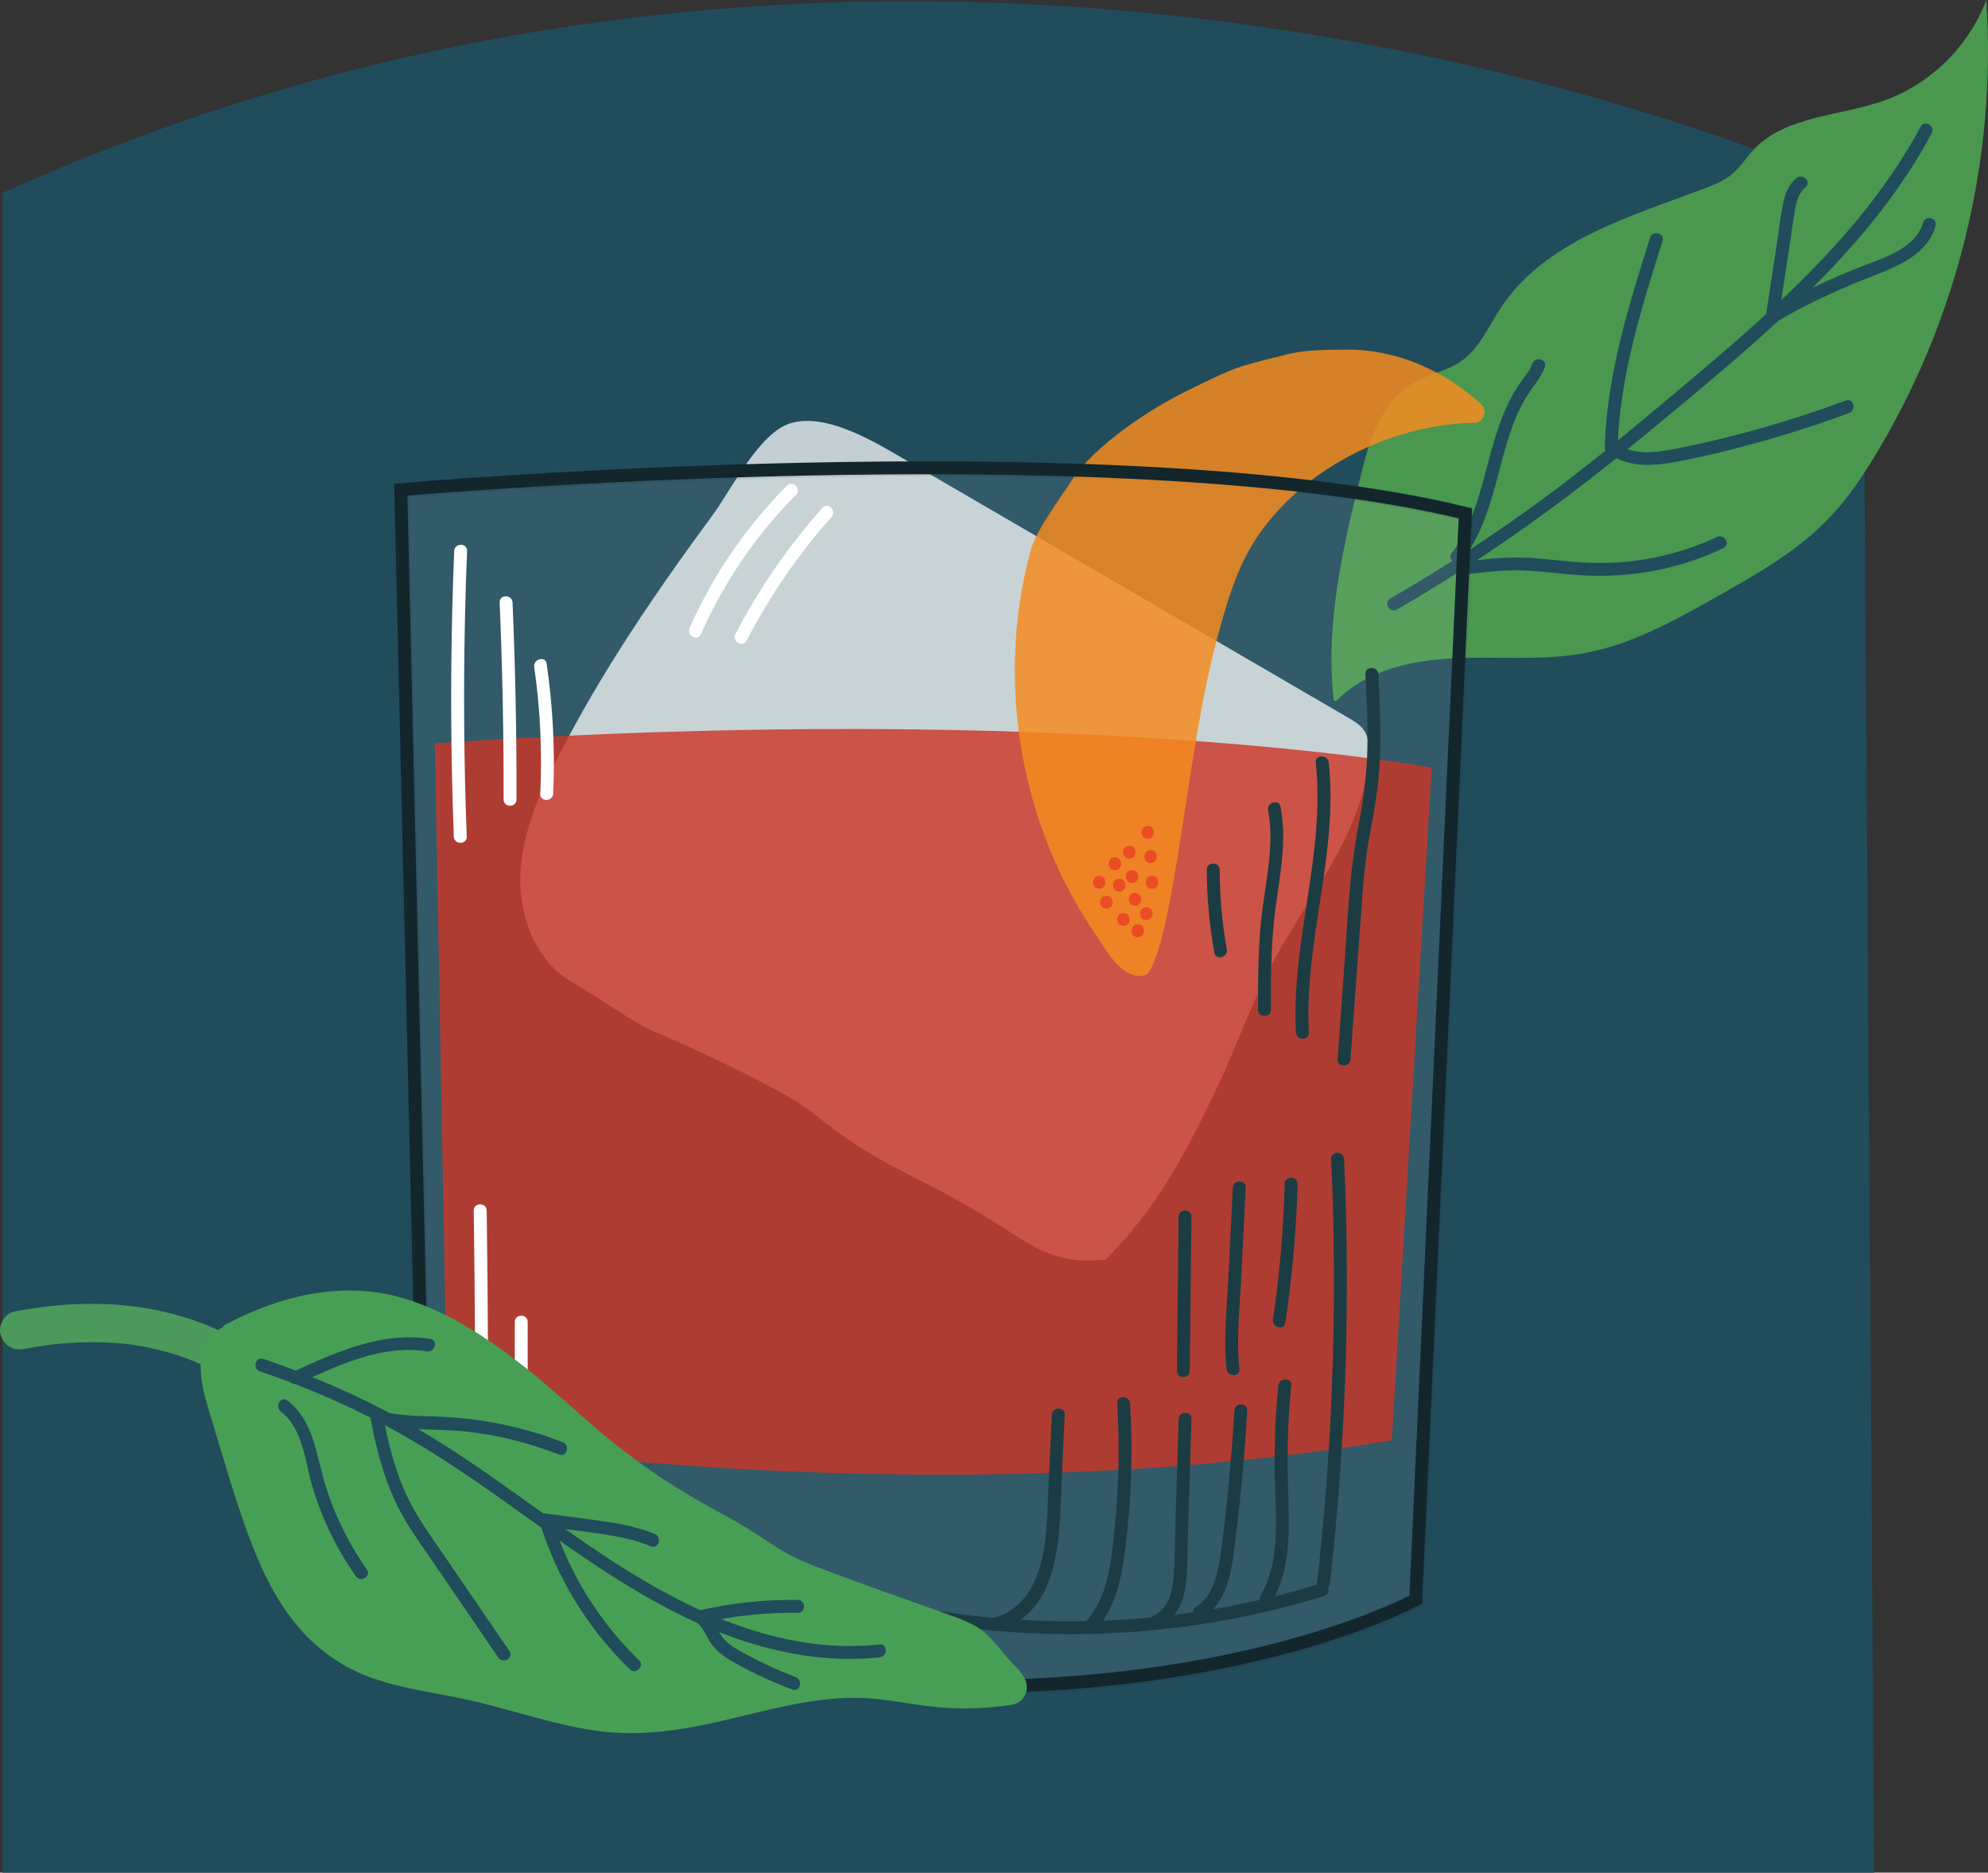 <?xml version="1.0" encoding="UTF-8"?><svg id="Layer_1" xmlns="http://www.w3.org/2000/svg" viewBox="0 0 462.18 435.29"><rect x="0" y="0" width="462.18" height="435.29" fill="#333333" stroke="none"/><defs><style>.cls-1{fill:none;stroke:#12262c;}.cls-1,.cls-2{stroke-miterlimit:10;stroke-width:3px;}.cls-2{opacity:.08;stroke:#231f20;}.cls-2,.cls-3,.cls-4{fill:#fff;}.cls-5{fill:#eb4c24;}.cls-6{fill:#f68b1f;}.cls-7{fill:#214c5b;}.cls-8{fill:#1c3c43;}.cls-9{fill:#479f55;}.cls-10{fill:#4b9a5c;}.cls-11{fill:#4a9750;}.cls-12{opacity:.84;}.cls-13{fill:#cd3627;opacity:.81;}.cls-4{opacity:.73;}</style></defs><path class="cls-7" d="m.59,44.84v390.46h435.14l-2.73-390.46S222.72-55.39.59,44.84Z"/><g><path class="cls-11" d="m310.55,163.03c7.02-7.25,17.71-9.6,27.79-10.04,10.09-.44,20.3.67,30.22-1.2,10.93-2.06,20.84-7.59,30.52-13.05,9.48-5.34,19.12-10.8,26.56-18.73,3.82-4.07,6.98-8.72,9.9-13.48,19.44-31.67,28.75-69.46,26.24-106.54-4.01,10.75-12.95,19.55-23.76,23.39-10.39,3.69-23.01,3.45-30.48,11.57-1.57,1.71-2.82,3.73-4.57,5.26-2.05,1.81-4.66,2.84-7.22,3.8-17.28,6.46-36.68,12.13-46.84,27.54-2.86,4.34-4.97,9.44-9.23,12.41-3.34,2.33-7.57,3.02-11.1,5.06-6.84,3.95-9.88,12.12-11.79,19.78-4.4,17.6-8.81,35.96-6.71,53.98"/><path class="cls-7" d="m446.5,29.46c-9.73,18.19-24.19,33.16-39.48,46.79-7.85,7-15.93,13.72-24,20.46-8.94,7.47-18.02,14.77-27.48,21.57-10.41,7.48-21.2,14.43-32.3,20.83-1.67.96-.16,3.56,1.51,2.59,20.07-11.57,38.84-25.03,56.68-39.78,16.36-13.53,33.07-27.02,47.37-42.77,7.8-8.59,14.81-17.93,20.29-28.17.91-1.7-1.68-3.22-2.59-1.51h0Z"/><path class="cls-7" d="m339.74,133.64c4.14-.52,8.29-1.04,12.47-1.06s8.37.53,12.55.92c7.85.73,15.71.29,23.38-1.61,4.31-1.07,8.5-2.59,12.52-4.47,1.75-.82.23-3.4-1.51-2.59-6.88,3.21-14.35,5.21-21.92,5.83-3.92.32-7.84.25-11.75-.09s-8.03-.91-12.07-.97c-4.58-.08-9.14.49-13.67,1.06-1.89.24-1.91,3.24,0,3h0Z"/><path class="cls-7" d="m376.04,106.64c3.97,1.84,8.2,1.63,12.42.92,4.69-.8,9.34-1.9,13.95-3.05,9.31-2.32,18.48-5.17,27.48-8.51,1.79-.67,1.02-3.57-.8-2.89-8.55,3.18-17.26,5.91-26.09,8.16-4.38,1.12-8.79,2.12-13.22,3-3.97.79-8.4,1.55-12.22-.22-1.74-.81-3.27,1.78-1.51,2.59h0Z"/><path class="cls-7" d="m413.35,74.59c7.27-4.24,14.85-7.66,22.69-10.69,5.62-2.18,12.14-5.03,13.95-11.36.53-1.86-2.36-2.65-2.89-.8-1.64,5.73-8.49,7.99-13.47,9.88-7.53,2.87-14.82,6.32-21.79,10.38-1.67.97-.16,3.57,1.51,2.59h0Z"/><path class="cls-7" d="m413.51,73.8c.85-5.63,1.71-11.26,2.56-16.88.4-2.66.77-5.33,1.22-7.98.34-2.02.81-4.06,2.47-5.41,1.5-1.21-.63-3.32-2.12-2.12-1.69,1.37-2.54,3.42-3.01,5.49-.6,2.71-.89,5.5-1.31,8.24-.9,5.95-1.81,11.91-2.71,17.86-.29,1.89,2.6,2.7,2.89.8h0Z"/><path class="cls-7" d="m376.07,103.97c.51-16.48,5.51-32.32,10.44-47.92.58-1.84-2.31-2.63-2.89-.8-5.02,15.86-10.03,31.96-10.55,48.72-.06,1.93,2.94,1.93,3,0h0Z"/><path class="cls-7" d="m340.06,130.13c5.11-6.73,6.99-15.09,9.13-23.09,1.03-3.83,2.12-7.68,3.8-11.28.86-1.85,1.87-3.62,3.05-5.28s2.41-3.21,3.11-5.16c.65-1.82-2.24-2.6-2.89-.8-.69,1.91-2.15,3.45-3.27,5.12-1.06,1.58-1.97,3.25-2.75,4.98-1.64,3.61-2.79,7.4-3.83,11.22-2.13,7.9-3.89,16.12-8.94,22.78-1.17,1.54,1.44,3.03,2.59,1.51h0Z"/></g><path class="cls-4" d="m129.66,176.08c-4.41,8.67-8.4,17.88-8.69,27.61s3.86,20.12,12.38,24.82c4.54,2.5,13.97,9.28,18.75,11.28,8.04,3.36,30.22,13.53,37,19,16.09,12.99,22.36,13.21,40,24,10.6,6.49,15.51,11.29,27.88,10.03,12.12-12.03,18.56-24.73,25.29-38.59,4.93-10.16,8.56-20.93,13.87-30.9,8.34-15.63,21.07-30.06,22.06-47.74.11-2.05.02-4.24-1.16-5.92-.87-1.23-2.21-2.03-3.51-2.79-33.88-19.72-67.77-39.45-101.65-59.17-7.14-4.16-19.45-12.1-28.25-9.28-7.21,2.31-13.63,15.43-18.09,21.49-13.18,17.9-25.78,36.33-35.87,56.18Z"/><path class="cls-2" d="m99.59,372.29l-6-258s165.5-14.5,247.5,5.5l-11.55,252.5s-82.45,45.5-229.95,0Z"/><path class="cls-13" d="m101.09,172.79l3,162s111.96,18,219.48,0l9.29-156.36s-83.77-15.64-231.77-5.64Z"/><g class="cls-12"><path class="cls-6" d="m344.59,98.29c-22.19-.43-46.83,12.91-55.99,33.12-2.53,5.59-4.15,11.53-5.75,17.45-6.91,25.5-9.75,68.93-16.04,77.5-3.43,1.9-7.18-1.79-9.37-5.04-2.15-3.19-4.31-6.39-6.29-9.7-14.91-24.91-19.15-55.99-11.46-83.98,1.17-4.26,7-12.15,9.4-15.86,5.33-8.23,18.19-16.7,27-21,11.78-5.75,10.79-5.32,23.5-8.5,4-1,9.7-1,14-1,11.45.01,22.67,5.17,30.76,12.69,1.67,1.55.51,4.45-1.76,4.31-.04,0,2.01,0,2,0"/></g><path class="cls-5" d="m261.19,215.21c1.93,0,1.93-3,0-3s-1.93,3,0,3h0Z"/><path class="cls-5" d="m263.85,210.56c1.93,0,1.93-3,0-3s-1.93,3,0,3h0Z"/><path class="cls-5" d="m264.51,217.86c1.93,0,1.93-3,0-3s-1.93,3,0,3h0Z"/><path class="cls-5" d="m266.5,213.88c1.93,0,1.93-3,0-3s-1.93,3,0,3h0Z"/><path class="cls-5" d="m267.83,206.58c1.93,0,1.93-3,0-3s-1.93,3,0,3h0Z"/><path class="cls-5" d="m257.21,211.23c1.93,0,1.93-3,0-3s-1.93,3,0,3h0Z"/><path class="cls-5" d="m260.2,207.25c1.93,0,1.93-3,0-3s-1.93,3,0,3h0Z"/><path class="cls-5" d="m255.55,206.58c1.93,0,1.93-3,0-3s-1.93,3,0,3h0Z"/><path class="cls-5" d="m263.18,205.26c1.93,0,1.93-3,0-3s-1.93,3,0,3h0Z"/><path class="cls-5" d="m259.2,202.27c1.93,0,1.93-3,0-3s-1.93,3,0,3h0Z"/><path class="cls-5" d="m267.5,200.61c1.93,0,1.93-3,0-3s-1.93,3,0,3h0Z"/><path class="cls-5" d="m262.52,199.61c1.93,0,1.93-3,0-3s-1.93,3,0,3h0Z"/><path class="cls-5" d="m266.83,194.97c1.93,0,1.93-3,0-3s-1.93,3,0,3h0Z"/><path class="cls-8" d="m309.48,269.4c1.16,25.68.76,51.42-1.23,77.04-.56,7.23-1.25,14.44-2.06,21.65-.22,1.92,2.79,1.9,3,0,2.87-25.54,4.18-51.25,3.9-76.95-.08-7.25-.29-14.5-.61-21.74-.09-1.92-3.09-1.93-3,0h0Z"/><path class="cls-8" d="m307.04,368.09c-22.31,6.89-45.77,9.77-69.09,8.49-6.58-.36-13.14-1.06-19.65-2.09-1.89-.3-2.7,2.59-.8,2.89,23.47,3.71,47.5,3.24,70.8-1.43,6.6-1.32,13.12-2.99,19.54-4.97,1.84-.57,1.05-3.46-.8-2.89h0Z"/><path class="cls-8" d="m297.2,322.07c-.93,8.79-1.01,17.55-.68,26.37.28,7.57.48,15.62-3.41,22.41-.96,1.68,1.63,3.19,2.59,1.51,4.02-7.01,4.13-15.22,3.85-23.07-.32-9.11-.31-18.14.65-27.22.2-1.92-2.8-1.9-3,0h0Z"/><path class="cls-8" d="m286.97,327.9c-.52,8.95-1.3,17.89-2.36,26.79-.45,3.72-.78,7.52-1.73,11.16-.79,3.01-2.11,5.99-4.83,7.7-1.63,1.03-.12,3.62,1.51,2.59,6.46-4.08,6.95-12.66,7.8-19.49,1.19-9.55,2.05-19.14,2.6-28.75.11-1.93-2.89-1.92-3,0h0Z"/><path class="cls-8" d="m274.02,329.86l-.79,25.36c-.12,4.01-.06,8.07-.45,12.06-.32,3.35-1.49,6.87-4.74,8.4-1.75.82-.23,3.41,1.51,2.59,3.28-1.54,5.17-4.93,5.85-8.36.83-4.13.63-8.5.76-12.69.28-9.12.57-18.23.85-27.35.06-1.93-2.94-1.93-3,0h0Z"/><path class="cls-8" d="m259.72,326.2c.59,9.41.43,18.86-.51,28.25-.76,7.6-1.36,16.78-6.89,22.63-1.33,1.4.79,3.53,2.12,2.12,5.84-6.18,6.74-15.22,7.62-23.28,1.07-9.87,1.28-19.81.66-29.72-.12-1.92-3.12-1.93-3,0h0Z"/><path class="cls-8" d="m244.54,328.87c-.24,5.09-.48,10.18-.72,15.27-.21,4.47-.31,8.96-.77,13.42-.82,7.92-3.81,16.51-12.43,18.62-1.87.46-1.08,3.35.8,2.89,15.65-3.83,14.84-23.07,15.43-35.67.23-4.84.46-9.69.69-14.53.09-1.93-2.91-1.93-3,0h0Z"/><path class="cls-8" d="m317.46,156.71c.28,5.81.56,11.63.43,17.45s-.86,11.64-2.01,17.42c-2.25,11.39-2.62,23.07-3.46,34.63-.48,6.68-.97,13.36-1.45,20.04-.14,1.93,2.86,1.92,3,0,.86-11.88,1.72-23.75,2.58-35.63.41-5.72.89-11.4,1.98-17.04s2.04-11.4,2.28-17.24c.27-6.54-.05-13.09-.37-19.63-.09-1.92-3.09-1.93-3,0h0Z"/><path class="cls-8" d="m298.67,275.19c-.27,10.54-1.17,21.06-2.74,31.48-.28,1.89,2.61,2.7,2.89.8,1.61-10.69,2.57-21.47,2.85-32.28.05-1.93-2.95-1.93-3,0h0Z"/><path class="cls-8" d="m286.61,276.07c-.35,7.08-.7,14.16-1.05,21.24s-1.2,14.02-.4,20.91c.22,1.9,3.22,1.92,3,0-.8-6.89.06-14.01.4-20.91s.7-14.16,1.05-21.24c.1-1.93-2.91-1.92-3,0h0Z"/><path class="cls-8" d="m274,282.82c-.13,11.94-.26,23.89-.39,35.83-.02,1.93,2.98,1.93,3,0,.13-11.94.26-23.89.39-35.83.02-1.93-2.98-1.93-3,0h0Z"/><path class="cls-8" d="m305.89,177.28c1.79,16.45-2.74,32.6-4.25,48.87-.43,4.61-.6,9.25-.35,13.87.11,1.92,3.11,1.93,3,0-.9-16.5,3.8-32.55,4.84-48.92.29-4.61.27-9.23-.23-13.83-.21-1.9-3.21-1.92-3,0h0Z"/><path class="cls-8" d="m294.82,188.35c1.43,7.6-.32,15.32-1.31,22.86s-1.05,15.65-1.05,23.49c0,1.93,3,1.93,3,0,0-8.03.03-16.08,1.13-24.04s2.58-15.37,1.12-23.11c-.36-1.9-3.25-1.09-2.89.8h0Z"/><path class="cls-8" d="m280.56,202.19c.02,6.46.62,12.9,1.77,19.26.34,1.9,3.23,1.09,2.89-.8-1.1-6.09-1.64-12.27-1.66-18.46,0-1.93-3.01-1.93-3,0h0Z"/><path class="cls-1" d="m99.18,371.82l-6-258s165.5-14.5,247.5,5.5l-11.55,252.5s-82.45,45.5-229.95,0Z"/><path class="cls-3" d="m105.59,128.1c-.7,17.21-.88,34.44-.52,51.65.1,4.91.25,9.81.44,14.72.07,1.92,3.07,1.93,3,0-.66-17.21-.79-34.44-.39-51.66.11-4.91.27-9.81.47-14.72.08-1.93-2.92-1.93-3,0h0Z"/><path class="cls-3" d="m116.16,140.06c.65,15.25.95,30.51.92,45.78,0,1.93,3,1.93,3,0,.04-15.26-.27-30.53-.92-45.78-.08-1.92-3.08-1.93-3,0h0Z"/><path class="cls-3" d="m124.2,155.07c1.41,9.74,1.86,19.61,1.4,29.43-.09,1.93,2.91,1.93,3,0,.47-10.11-.06-20.22-1.51-30.23-.28-1.9-3.17-1.09-2.89.8h0Z"/><path class="cls-3" d="m182.94,112.89c-9.46,9.53-17.15,20.75-22.6,33.03-.78,1.75,1.81,3.28,2.59,1.51,5.35-12.06,12.84-23.06,22.13-32.42,1.36-1.37-.76-3.49-2.12-2.12h0Z"/><path class="cls-3" d="m191.19,118.06c-7.91,8.9-14.71,18.75-20.19,29.32-.89,1.71,1.7,3.23,2.59,1.51,5.36-10.35,11.97-20,19.72-28.71,1.28-1.44-.83-3.57-2.12-2.12h0Z"/><path class="cls-3" d="m110.14,281.39c.29,20.86.4,41.73.31,62.59-.03,5.9-.07,11.8-.12,17.71-.02,1.93,2.98,1.93,3,0,.2-20.86.2-41.73.02-62.59-.05-5.9-.12-11.8-.2-17.71-.03-1.93-3.03-1.93-3,0h0Z"/><path class="cls-3" d="m119.68,307.28c0,16.81,0,33.62,0,50.43,0,1.93,3,1.93,3,0,0-16.81,0-33.62,0-50.43,0-1.93-3-1.93-3,0h0Z"/><g><path class="cls-10" d="m50.45,309.05c-14.9-6.71-31.26-7.25-47.13-4.18-2.32.45-3.85,3.35-3.14,5.54.8,2.47,3.05,3.62,5.54,3.14,1.75-.34,3.51-.64,5.28-.88-.86.12.4-.05.57-.07.44-.05.89-.1,1.33-.15.89-.09,1.78-.17,2.67-.24,3.63-.26,7.27-.3,10.9-.06.89.06,1.77.13,2.65.22.44.05.88.1,1.32.15.33.04.29.04-.1-.02.22.03.44.06.66.1,1.75.26,3.5.6,5.22,1.01s3.44.89,5.13,1.45c.85.28,1.69.58,2.52.9.42.16.84.33,1.25.5.29.12.28.11-.04-.02.28.12.55.24.82.37,2.14.96,4.94.69,6.16-1.61,1.04-1.97.68-5.13-1.61-6.16h0Z"/><g><path class="cls-9" d="m53.08,309.27c12.26-6.57,26.9-10.14,40.19-6.02,17.12,5.3,30.44,17.63,43.82,29.55,9.82,8.74,20.88,15.6,32.44,21.72,5.8,3.07,11.39,7.95,17.56,10.28,48.89,18.47,35,10,49.09,24.96,1.73,1.83,1.32,4.63-1.16,5.03-5.93.96-11.98,1.12-17.95.47-5.01-.54-9.96-1.65-14.99-1.98-10.23-.67-20.37,1.86-30.34,4.28-8.57,2.07-17.26,4.08-26.07,3.86-12.62-.32-24.63-5.17-36.96-7.87-9.65-2.11-19.85-3.01-28.39-7.96-14.4-8.34-20.39-25.73-25.25-41.64-1.87-6.12-3.74-12.24-5.61-18.36-1.68-5.48-2.54-13.01,2.64-15.48"/><path class="cls-9" d="m53.84,310.56c7.68-4.09,16.17-7.02,24.91-7.5,8.71-.48,16.88,1.98,24.57,5.93s14.32,8.96,20.77,14.39,12.95,11.73,19.92,16.99c7.23,5.47,15,10.18,22.97,14.48,3.86,2.08,7.47,4.47,11.15,6.84s7.57,4.18,11.73,5.74c10.44,3.91,21.05,7.4,31.46,11.37.58.22,1.15.44,1.72.68-.21-.09.18.08.4.18s.46.21.69.32c.73.35,1.43.75,2.1,1.2.15.11.51.39.15.1.15.12.29.23.43.36.27.23.53.48.79.74.59.59,1.14,1.22,1.68,1.85,1.83,2.13,3.67,4.24,5.57,6.3.62.67,1.5,2.11.27,2.69-.84.4-2.1.36-3,.47-1.29.15-2.58.26-3.88.34-4.99.29-9.96-.02-14.89-.76s-9.54-1.57-14.39-1.6-9.69.59-14.45,1.48c-9.55,1.78-18.86,4.76-28.49,6.12-4.73.67-9.51.86-14.26.41-4.68-.44-9.29-1.46-13.84-2.63s-8.94-2.47-13.43-3.64-8.79-2.01-13.23-2.84c-8.26-1.56-16.66-3.35-23.53-8.47-5.86-4.37-10.05-10.58-13.26-17.06s-5.66-13.96-7.87-21.15c-1.43-4.67-2.85-9.34-4.28-14.01-1.12-3.67-2.51-7.38-2.66-11.25-.11-2.84.42-5.85,3.17-7.24,1.72-.87.21-3.46-1.51-2.59-6.83,3.45-4.66,12.81-2.9,18.59,2.7,8.85,5.23,17.78,8.27,26.52,2.55,7.32,5.59,14.62,10.1,20.98s10.54,11.5,17.91,14.47c8.47,3.41,17.71,4.17,26.53,6.32,9.33,2.28,18.46,5.45,28.02,6.71,10.02,1.32,19.86-.31,29.61-2.61,9.82-2.31,19.69-5.13,29.86-5.12,5.16,0,10.19.99,15.28,1.7s10.12.97,15.21.59c1.21-.09,2.43-.21,3.63-.37,1.1-.14,2.3-.19,3.35-.6,1.49-.58,2.47-1.98,2.53-3.59.1-2.64-2.15-4.4-3.76-6.19-2.62-2.93-4.96-6.48-8.48-8.4-2.2-1.2-4.63-2.02-6.98-2.87-4.75-1.71-9.53-3.35-14.29-5.06-3.79-1.36-7.57-2.75-11.35-4.15-4.42-1.64-8.74-3.21-12.76-5.71-3.82-2.37-7.45-5.01-11.42-7.13-4.17-2.22-8.28-4.55-12.3-7.03-8.04-4.97-15.35-10.68-22.4-16.96-6.54-5.83-13.15-11.63-20.37-16.61s-15.13-9.27-23.63-11.23c-8.79-2.03-18.03-1.03-26.55,1.72-4.18,1.35-8.22,3.12-12.1,5.18-1.71.91-.19,3.5,1.51,2.59h0Z"/></g><path class="cls-7" d="m60.42,318.77c10.09,3.38,19.87,7.59,29.25,12.61,9.36,5.01,18.18,10.91,26.83,17.05,17.14,12.16,34.07,25.13,54.09,32.23,10.83,3.84,22.42,5.82,33.9,4.59,1.9-.2,1.92-3.21,0-3-20.76,2.23-40.79-6.12-58.11-16.84-18.01-11.16-34.22-25.01-52.78-35.3-10.33-5.72-21.19-10.48-32.38-14.23-1.83-.61-2.62,2.28-.8,2.89h0Z"/><path class="cls-7" d="m163.37,377.22c7.26-1.65,14.67-2.42,22.11-2.32,1.93.03,1.93-2.97,0-3-7.7-.11-15.4.72-22.91,2.43-1.88.43-1.09,3.32.8,2.89h0Z"/><path class="cls-7" d="m162.27,377.39c1.51,1.41,2.15,3.47,3.4,5.09,1.36,1.77,3.24,2.99,5.17,4.06,4.29,2.39,8.77,4.44,13.35,6.2,1.8.69,2.58-2.21.8-2.89-4.34-1.67-8.57-3.64-12.64-5.9-1.72-.96-3.48-2.01-4.6-3.68s-1.85-3.59-3.36-5c-1.41-1.32-3.54.8-2.12,2.12h0Z"/><path class="cls-7" d="m125.47,353.87c3.99,12.94,11.23,24.75,20.97,34.16,1.39,1.34,3.51-.78,2.12-2.12-9.37-9.06-16.36-20.39-20.2-32.84-.57-1.84-3.46-1.05-2.89.8h0Z"/><path class="cls-7" d="m126.59,354.79c4.28.56,8.57,1.09,12.85,1.71s8.12,1.39,11.95,2.94c1.79.72,2.57-2.18.8-2.89-3.97-1.61-8.18-2.4-12.41-3.01s-8.79-1.17-13.19-1.75c-.81-.11-1.49.77-1.5,1.5,0,.9.7,1.39,1.5,1.5h0Z"/><path class="cls-7" d="m87.19,330.74c6.94,2.02,14.37,1.25,21.48,2.05,7.3.83,14.49,2.66,21.33,5.32,1.8.7,2.58-2.2.8-2.89-6.82-2.66-13.93-4.41-21.19-5.32-3.56-.44-7.12-.6-10.71-.71s-7.36-.31-10.92-1.35c-1.86-.54-2.65,2.35-.8,2.89h0Z"/><path class="cls-7" d="m86.15,329.69c1.4,7.68,3.45,15.32,7.22,22.21,1.97,3.6,4.41,6.94,6.72,10.33,2.48,3.64,4.97,7.28,7.45,10.91,2.76,4.05,5.53,8.1,8.29,12.15,1.08,1.59,3.68.09,2.59-1.51-4.83-7.07-9.65-14.14-14.48-21.21-2.3-3.37-4.71-6.7-6.83-10.19s-3.62-6.87-4.86-10.55c-1.42-4.22-2.41-8.56-3.21-12.93-.35-1.9-3.24-1.09-2.89.8h0Z"/><path class="cls-7" d="m65.3,328.13c5.19,3.96,5.64,11.82,7.38,17.61,2.21,7.36,5.61,14.35,10.04,20.63,1.1,1.57,3.71.07,2.59-1.51-4.62-6.56-8.11-13.85-10.22-21.6-1.73-6.37-2.68-13.44-8.27-17.71-1.53-1.17-3.03,1.43-1.51,2.59h0Z"/></g><path class="cls-7" d="m69.35,321.59c9.23-4.21,19.45-9.13,29.89-7.47,1.89.3,2.7-2.59.8-2.89-11.37-1.8-22.11,3.17-32.2,7.77-1.75.8-.23,3.39,1.51,2.59h0Z"/></svg>